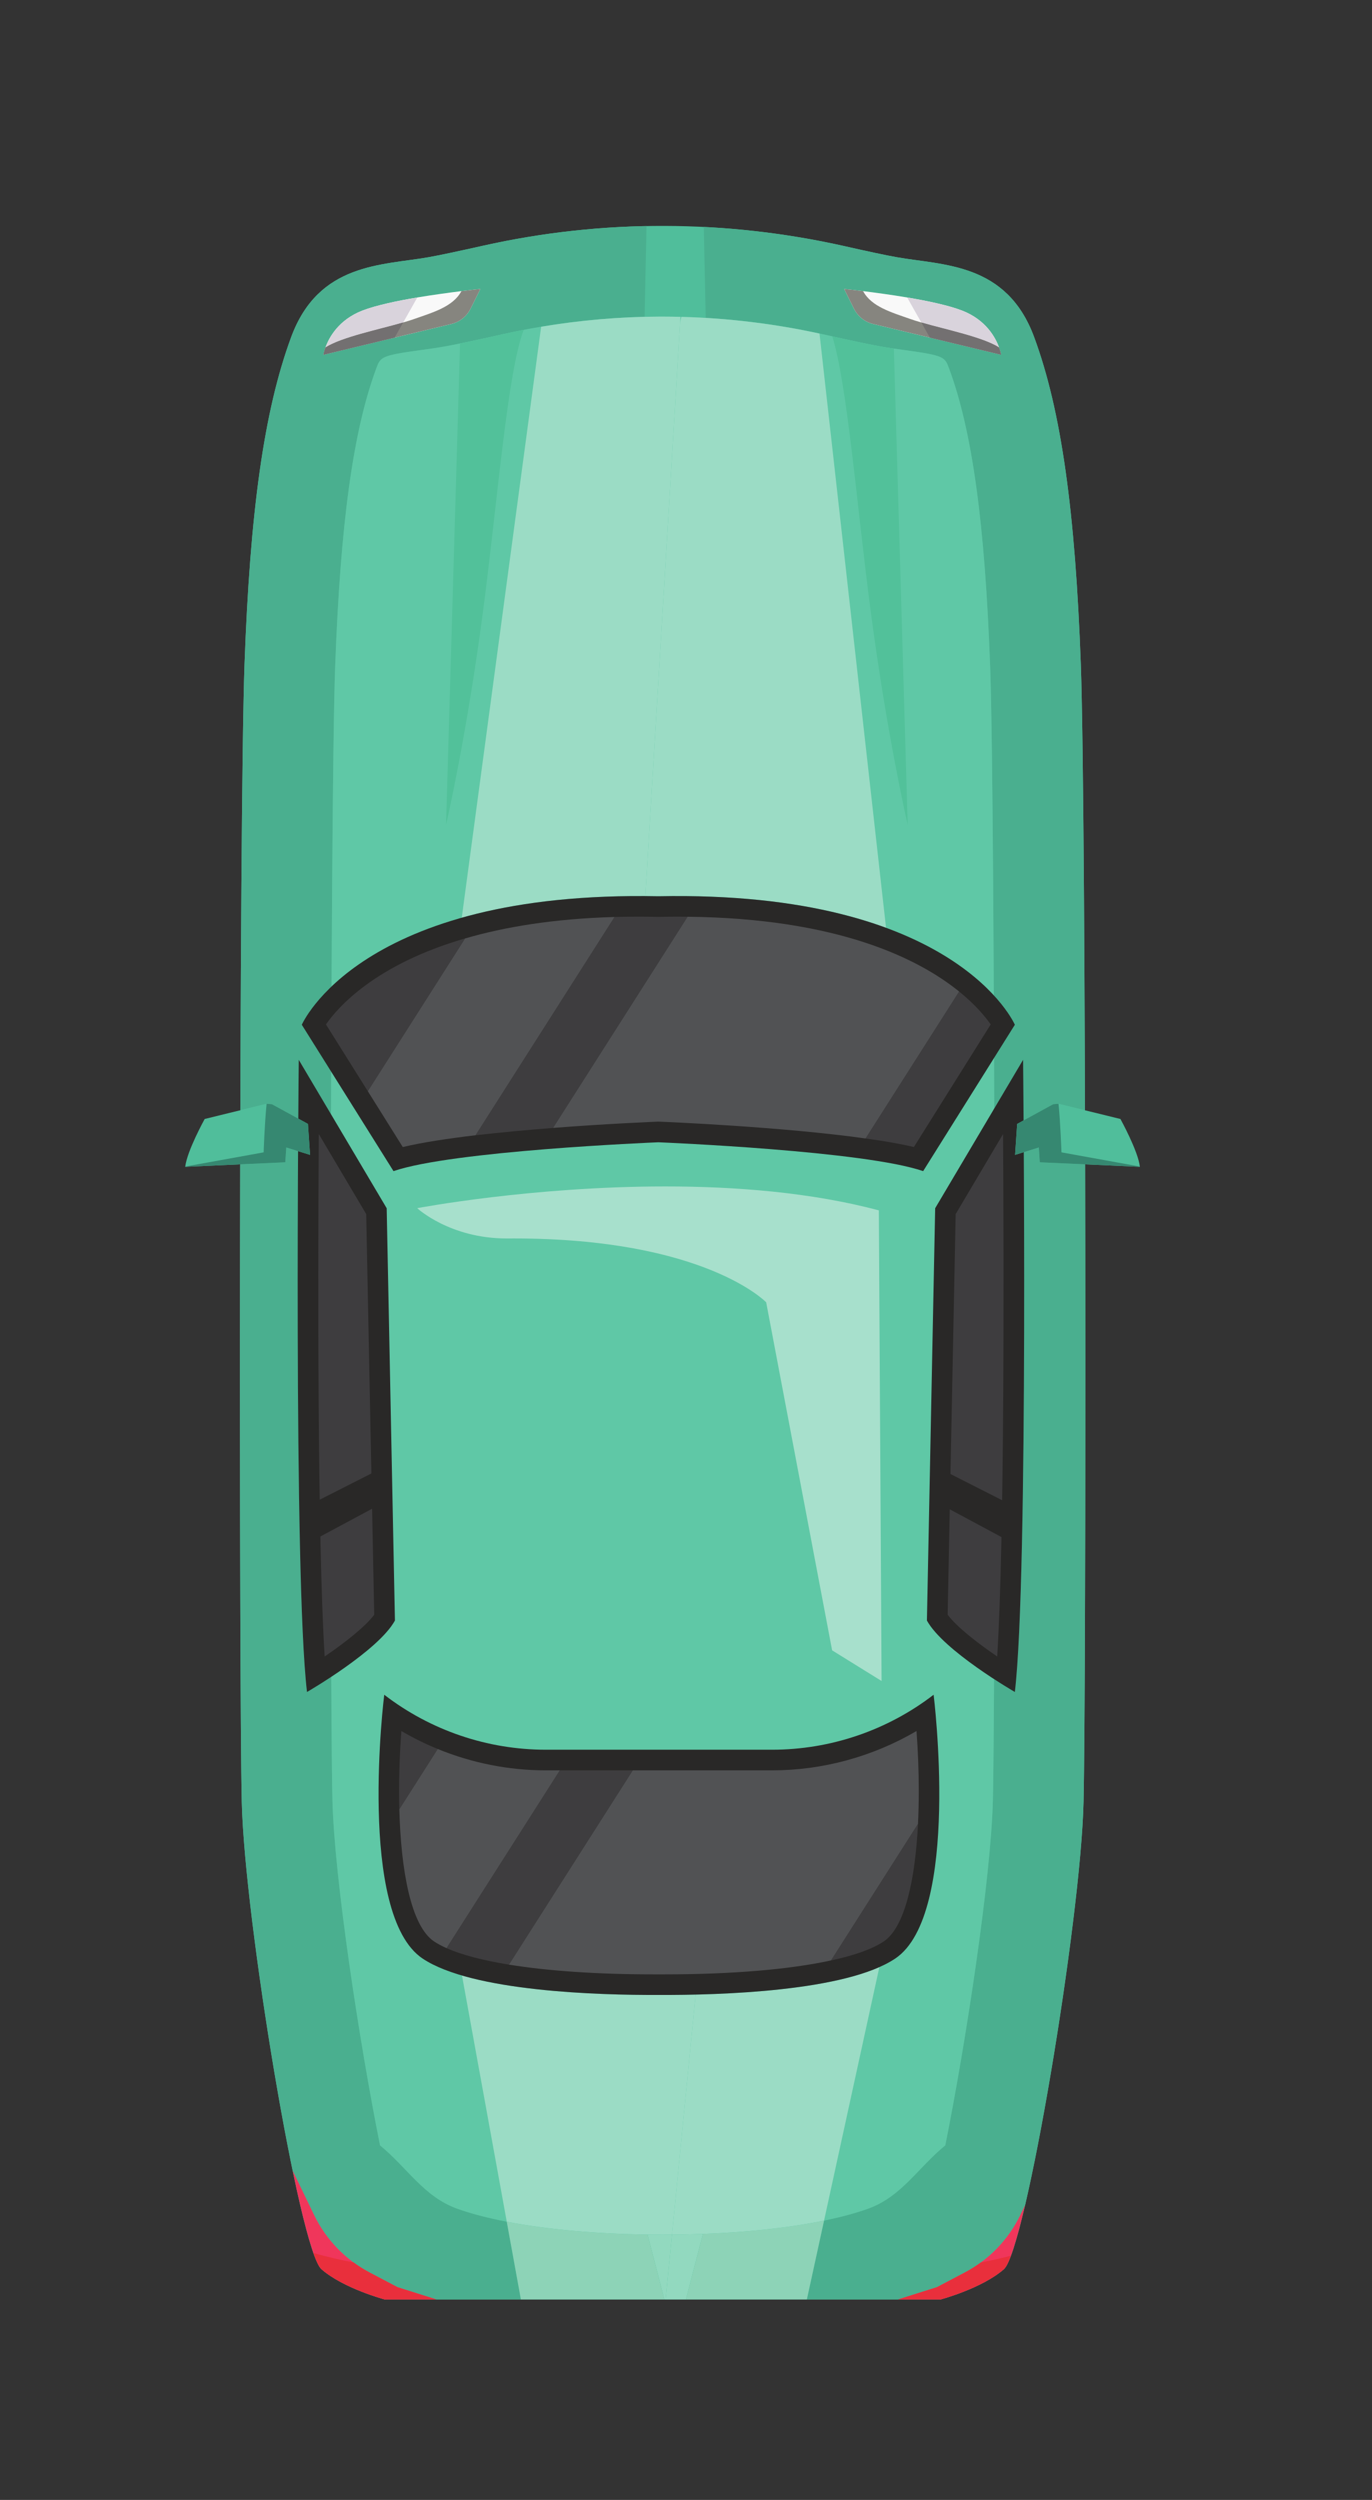 <?xml version="1.0" encoding="UTF-8" standalone="no"?>
<!-- Created with Inkscape (http://www.inkscape.org/) -->

<svg
   xmlns:dc="http://purl.org/dc/elements/1.1/"
   xmlns:cc="http://creativecommons.org/ns#"
   xmlns:rdf="http://www.w3.org/1999/02/22-rdf-syntax-ns#"
   xmlns:svg="http://www.w3.org/2000/svg"
   xmlns="http://www.w3.org/2000/svg"
   xmlns:sodipodi="http://sodipodi.sourceforge.net/DTD/sodipodi-0.dtd"
   xmlns:inkscape="http://www.inkscape.org/namespaces/inkscape"
   width="66.961mm"
   height="121.972mm"
   viewBox="0 0 66.961 121.972"
   version="1.1"
   id="svg1522"
   inkscape:version="0.92.2 5c3e80d, 2017-08-06"
   sodipodi:docname="car_green.svg">
  <rect x="0" y="0" width="66.961" height="121.972" fill="#333333" stroke="none"/>
  <defs
     id="defs1516">
    <clipPath
       clipPathUnits="userSpaceOnUse"
       id="clipPath24">
      <path
         d="m 1678.8,1958.76 c -6.13,410.72 -31.39,677.58 -20.93,803.16 6.76,81.06 1.52,286.57 -3.04,482.24 -2.65,113.62 -70.74,300.33 -174.71,346.24 -21.57,9.52 -339.37,75.83 -462.54,75.83 -116.678,0 -400.506,-65.93 -420.584,-74.79 l -2.363,-1.04 c -103.969,-45.91 -172.067,-239.59 -174.711,-353.21 -4.563,-195.68 -9.801,-394.21 -3.043,-475.27 10.465,-125.58 -14.801,-392.44 -20.934,-803.16 -1.906,-128.07 15.735,-590.56 25.375,-928.63 3.383,-118.54 94.696,-215.821 212.77,-226.778 0,0 293.785,-36.422 392.28,-36.422 98.49,0 414.29,36.422 414.29,36.422 118.08,10.957 209.39,108.238 212.77,226.778 9.64,338.07 27.28,800.56 25.37,928.63"
         id="path22"
         inkscape:connector-curvature="0" />
    </clipPath>
    <clipPath
       clipPathUnits="userSpaceOnUse"
       id="clipPath188">
      <path
         d="m 3086.6,3468.26 c -73.61,70.22 -168.13,114.5 -269.2,126.11 -127.86,14.7 -256.98,14.7 -384.84,0 -101.07,-11.61 -195.58,-55.89 -269.2,-126.11 -93.58,-89.26 -145.99,-213.3 -144.76,-342.62 l 2.08,-217.5 32.02,-336.17 -20.01,-568.29 -10.89,-1153.43 c -0.68,-72.25 41.96,-137.898 108.24,-166.668 67.91,-29.473 140.68,-46.133 214.65,-49.152 l 236.1,-9.641 c 29.44,-1.199 58.94,-1.199 88.38,0 l 236.1,9.641 c 73.97,3.019 146.74,19.679 214.65,49.152 66.29,28.77 108.92,94.418 108.24,166.668 l -10.89,1153.43 -20,568.29 32.02,336.17 2.07,217.5 c 1.23,129.32 -51.18,253.36 -144.76,342.62"
         id="path186"
         inkscape:connector-curvature="0" />
    </clipPath>
    <clipPath
       clipPathUnits="userSpaceOnUse"
       id="clipPath286">
      <path
         d="m 4700.83,3065.95 c -7.67,210.74 -26.83,352.51 -65.15,455.96 -38.31,103.46 -126.44,99.63 -191.58,111.12 -15.02,2.65 -40.65,8.16 -71.18,15.06 -166.23,37.57 -338.75,38.26 -505.07,1.08 -33.66,-7.53 -61.65,-13.53 -76.44,-16.14 -65.14,-11.49 -153.27,-7.66 -191.59,-111.12 -38.32,-103.45 -57.48,-245.22 -65.13,-455.96 -7.67,-210.75 -7.67,-1421.55 -3.84,-1586.31 3.84,-164.77 80.47,-624.558 111.12,-651.378 30.66,-26.821 88.13,-42.153 88.13,-42.153 h 357.66 59.99 357.66 c 0,0 57.47,15.332 88.13,42.153 30.65,26.82 107.29,486.608 111.12,651.378 3.83,164.76 3.83,1375.56 -3.83,1586.31"
         id="path284"
         inkscape:connector-curvature="0" />
    </clipPath>
  </defs>
  <sodipodi:namedview
     id="base"
     pagecolor="#ffffff"
     bordercolor="#666666"
     borderopacity="1.0"
     inkscape:pageopacity="0.0"
     inkscape:pageshadow="2"
     inkscape:zoom="0.35"
     inkscape:cx="678.51985"
     inkscape:cy="158.1433"
     inkscape:document-units="mm"
     inkscape:current-layer="layer1"
     showgrid="false"
     inkscape:window-width="1920"
     inkscape:window-height="1029"
     inkscape:window-x="0"
     inkscape:window-y="27"
     inkscape:window-maximized="1"
     fit-margin-top="10"
     fit-margin-bottom="10"
     fit-margin-left="10"
     fit-margin-right="10" />
  <g
     inkscape:label="Calque 1"
     inkscape:groupmode="layer"
     id="layer1"
     transform="translate(205.605,-68.703)">
    <g
       transform="matrix(0.035,0,0,-0.035,-317.385,208.408)"
       id="g1430">
      <g
         id="g280">
        <g
           clip-path="url(#clipPath286)"
           id="g282">
          <path
             inkscape:connector-curvature="0"
             id="path288"
             style="fill:#50be9b;fill-opacity:1;fill-rule:nonzero;stroke:none"
             d="m 4700.83,3065.95 c -7.67,210.74 -26.83,352.51 -65.15,455.96 -38.31,103.46 -126.44,99.63 -191.58,111.12 -15.02,2.65 -40.65,8.16 -71.18,15.06 -166.23,37.57 -338.75,38.26 -505.07,1.08 -33.66,-7.53 -61.65,-13.53 -76.44,-16.14 -65.14,-11.49 -153.27,-7.66 -191.59,-111.12 -38.32,-103.45 -57.48,-245.22 -65.13,-455.96 -7.67,-210.75 -7.67,-1421.55 -3.84,-1586.31 3.84,-164.77 80.47,-624.558 111.12,-651.378 30.66,-26.821 88.13,-42.153 88.13,-42.153 h 357.66 59.99 357.66 c 0,0 57.47,15.332 88.13,42.153 30.65,26.82 107.29,486.608 111.12,651.378 3.83,164.76 3.83,1375.56 -3.83,1586.31" />
          <path
             inkscape:connector-curvature="0"
             id="path290"
             style="fill:#4aaf8f;fill-opacity:1;fill-rule:nonzero;stroke:none"
             d="m 4446.05,786.109 h -127.23 l 23.99,109.93 c 22.81,4.672 43.46,10.18 61.2,16.52 46.71,16.691 69.5,56.941 107.86,88.381 28.43,141.38 63.85,372.92 66.37,481.64 0.68,29.13 1.23,88.62 1.63,168.29 16.82,-10.94 29,-17.96 29,-17.96 14.06,118.13 13.67,537.74 12.47,752.54 l 20.95,6.53 1.38,-20.64 63.18,-2.88 c 0.22,-96.61 0.32,-194.88 0.32,-289.39 0,-0.17 0,-0.33 0,-0.5 0,-0.16 0,-0.33 0,-0.5 0,-0.16 0,-0.33 0,-0.49 0,-0.17 0,-0.34 0,-0.5 0,-281.65 -0.93,-529.22 -2.51,-597.44 -2.88,-123.7 -46.79,-413.68 -81.47,-561.902 l -6.77,-14 c -12.72,-26.277 -31.63,-48.918 -54.95,-66.047 -0.05,0 -0.1,-0.011 -0.15,-0.019 -7.09,-5.211 -14.54,-9.953 -22.39,-14.082 v 0 l -38.69,-20.36 -54.19,-17.121 m 175.01,1643.601 c -0.36,52.28 -0.7,84.48 -0.7,84.48 l -40.24,-67.9 c -0.07,23.74 -0.15,47.26 -0.24,70.51 l 28.99,46.24 c 0,0 -7.42,17.25 -29.35,41.04 -1,214 -2.66,391.51 -5.06,457.27 -7.3,200.79 -24.99,329.29 -57.35,416.65 -5.9,15.92 -6.66,17.97 -61.79,25.52 -5.12,0.7 -10.19,1.4 -15.17,2.12 v 0.01 c -6.13,0.9 -12.15,1.83 -17.99,2.86 v 0 0 c -14.59,2.57 -36.93,7.24 -67.89,14.18 v 0 c -3,0.66 -6.07,1.36 -9.23,2.07 -54.43,12.3 -109.83,20.19 -165.38,23.57 -1.22,0.27 -1.86,0.41 -1.86,0.41 l -2.69,126.48 c 66.39,-3.33 132.6,-12.39 197.81,-27.13 30.53,-6.9 56.16,-12.41 71.18,-15.06 65.14,-11.49 153.27,-7.66 191.58,-111.12 38.32,-103.45 57.48,-245.22 65.15,-455.96 3.14,-86.36 4.99,-340.69 5.82,-622.13 l -36.92,9.06 -7.42,-0.61 -41.25,-22.56 m -31.39,1067.3 v 0 0 0 0 c 0,0 -0.58,4.03 -2.87,10.23 -4.94,13.8 -18.28,38.51 -51.51,51.38 -18.73,7.24 -47.93,13.45 -76.55,18.28 -22.65,3.79 -44.94,6.78 -61.49,8.85 -15.98,1.95 -26.45,2.99 -26.45,2.99 v 0 0 l 13.57,-27.25 c 5.41,-10.91 15.29,-18.84 27.12,-21.6 l 178.18,-42.88" />
          <path
             inkscape:connector-curvature="0"
             id="path292"
             style="fill:#4aaf8f;fill-opacity:1;fill-rule:nonzero;stroke:none"
             d="m 3920.08,786.109 h -117.92 l -54.19,17.121 -38.69,20.36 v 0 c -7.85,4.129 -15.3,8.871 -22.39,14.082 -0.05,0.008 -0.11,0.019 -0.16,0.027 -23.31,17.133 -42.23,39.762 -54.94,66.039 l -30.03,62.063 c -32.44,156.119 -68.31,402.419 -70.91,513.839 -1.58,68.02 -2.51,314.33 -2.51,594.95 0,0.16 0,0.33 0,0.49 0,0.17 0,0.34 0,0.5 -0.01,95.58 0.1,195.09 0.32,292.9 l 62.88,2.86 1.38,20.64 16.42,-5.11 c -1.2,-214.37 -1.62,-635.56 12.47,-753.96 0,0 14.55,8.39 33.81,21.12 0.41,-81.23 0.96,-141.92 1.65,-171.45 2.52,-108.76 37.95,-340.33 66.38,-481.7 38.34,-31.419 61.12,-71.638 107.79,-88.321 19.72,-7.047 43.04,-13.067 68.92,-18.059 l 19.72,-108.391 m -310.45,1646.071 -36.73,20.09 -7.42,0.61 -36.62,-8.98 c 0.83,281.43 2.69,535.69 5.83,622.05 7.65,210.74 26.81,352.51 65.13,455.96 38.32,103.46 126.45,99.63 191.59,111.12 14.79,2.61 42.78,8.61 76.44,16.14 74.94,16.75 151.1,25.82 227.41,27.28 l -2.69,-126.53 c -66.4,-1.62 -132.6,-9.72 -197.12,-24.15 -19.7,-4.4 -36.23,-8.01 -49.8,-10.86 -3.7,-0.78 -7.19,-1.5 -10.45,-2.17 v 0 c -8.84,-1.81 -16.08,-3.21 -21.82,-4.22 -10.62,-1.88 -21.75,-3.44 -33.18,-5 -55.15,-7.55 -55.91,-9.6 -61.8,-25.52 -32.36,-87.4 -50.06,-215.89 -57.35,-416.65 -2.34,-64.43 -3.98,-236.41 -4.99,-444.9 -31.44,-29.95 -41.51,-53.41 -41.51,-53.41 l 41.02,-65.44 c -0.07,-19.66 -0.14,-39.47 -0.2,-59.45 l -45.06,76.04 c 0,0 -0.33,-31.17 -0.68,-82.01 m 253.93,1156.56 c 0,0 -10.45,-1.04 -26.43,-2.99 -16.55,-2.07 -38.85,-5.06 -61.5,-8.85 -28.62,-4.83 -57.82,-11.04 -76.56,-18.28 -33.21,-12.87 -46.55,-37.58 -51.49,-51.38 -2.3,-6.2 -2.87,-10.23 -2.87,-10.23 v 0 0 l 178.17,42.88 c 11.84,2.76 21.72,10.69 27.13,21.6 l 13.55,27.25 v 0" />
          <path
             inkscape:connector-curvature="0"
             id="path294"
             style="fill:#5fc8a6;fill-opacity:1;fill-rule:nonzero;stroke:none"
             d="m 3831.44,912.559 c -46.67,16.683 -69.45,56.902 -107.79,88.321 -28.43,141.37 -63.86,372.94 -66.38,481.7 -3.97,170.53 -3.41,1381.06 3.78,1578.77 7.29,200.76 24.99,329.25 57.35,416.65 5.89,15.92 6.65,17.97 61.8,25.52 11.43,1.56 22.56,3.12 33.18,5 15.64,2.76 42.47,8.4 82.07,17.25 72.57,16.23 147.25,24.45 221.97,24.45 76.28,0 152.86,-8.56 227.62,-25.46 35.88,-8.11 61.1,-13.43 77.12,-16.25 10.58,-1.87 21.73,-3.43 33.16,-4.99 55.13,-7.55 55.89,-9.6 61.79,-25.52 32.36,-87.36 50.05,-215.86 57.35,-416.65 7.21,-197.96 7.76,-1408.39 3.78,-1578.77 -2.52,-108.72 -37.94,-340.26 -66.37,-481.64 -38.36,-31.44 -61.15,-71.69 -107.86,-88.381 -134.79,-48.18 -437.78,-48.18 -572.57,0" />
          <path
             inkscape:connector-curvature="0"
             id="path296"
             style="fill:#9bdcc5;fill-opacity:1;fill-rule:nonzero;stroke:none"
             d="m 4429.23,2698.22 c -69.09,25.43 -163.2,44.23 -290.39,44.23 -8.9,0 -17.9,-0.09 -27.13,-0.28 -6.1,0.13 -12.12,0.21 -18.08,0.25 l 48.51,799.88 1.69,7.55 c 64.61,-1.67 129.24,-9.51 192.64,-23.28 l 92.76,-828.35" />
          <path
             inkscape:connector-curvature="0"
             id="path298"
             style="fill:#92d9bf;fill-opacity:1;fill-rule:nonzero;stroke:none"
             d="m 4112.67,3550.21 c 0.05,0 0.1,0 0.14,0 -0.04,0 -0.1,0 -0.14,0 m 0.64,0 c 0.11,0 0.22,0 0.33,0 -0.11,0 -0.22,0 -0.33,0 m 0.73,0 c 0.2,0 0.39,0.01 0.6,0.01 -0.2,0 -0.4,-0.01 -0.6,-0.01 m 0.95,0.01 c 0.19,0 0.38,0 0.57,0 -0.19,0 -0.38,0 -0.57,0 m 0.84,0 c 0.19,0 0.38,0 0.56,0 -0.18,0 -0.37,0 -0.56,0 m 0.8,0 c 0.26,0 0.53,0 0.79,0 -0.26,0 -0.53,0 -0.79,0" />
          <path
             inkscape:connector-curvature="0"
             id="path300"
             style="fill:#9bdcc5;fill-opacity:1;fill-rule:nonzero;stroke:none"
             d="m 3837.61,2712.29 110.69,823.79 c 54.19,9.12 109.26,13.87 164.37,14.13 0.04,0 0.1,0 0.14,0 0.17,0 0.34,0 0.5,0 0.11,0 0.22,0 0.33,0 0.13,0 0.26,0 0.4,0 0.2,0 0.4,0.01 0.6,0.01 0.11,0 0.23,0 0.35,0 0.19,0 0.38,0 0.57,0 0.09,0 0.18,0 0.27,0 0.19,0 0.38,0 0.56,0 0.08,0 0.16,0 0.24,0 0.26,0 0.53,0 0.79,0 v 0 c 8.39,0 16.79,-0.15 25.18,-0.36 l -0.46,-7.56 -48.51,-799.88 c -3.03,0.02 -6.06,0.03 -9.06,0.03 -102.33,0 -183.26,-12.17 -246.96,-30.16" />
          <path
             inkscape:connector-curvature="0"
             id="path302"
             style="fill:#92d9bf;fill-opacity:1;fill-rule:nonzero;stroke:none"
             d="m 4121.88,786.109 h -1.76 c -6.35,24.852 -14.42,56.11 -23.43,90.473 7.01,-0.102 14.02,-0.152 21.03,-0.152 4.36,0 8.7,0.019 13.06,0.058 l -8.9,-90.379" />
          <path
             inkscape:connector-curvature="0"
             id="path304"
             style="fill:#8dd3b7;fill-opacity:1;fill-rule:nonzero;stroke:none"
             d="M 4120.12,786.109 H 3920.08 L 3900.36,894.5 c 56.87,-10.949 126.05,-16.93 196.33,-17.918 9.01,-34.363 17.08,-65.621 23.43,-90.473" />
          <path
             inkscape:connector-curvature="0"
             id="path306"
             style="fill:#9bdcc5;fill-opacity:1;fill-rule:nonzero;stroke:none"
             d="m 4117.72,876.43 c -7.01,0 -14.02,0.05 -21.03,0.152 -70.28,0.988 -139.46,6.969 -196.33,17.918 l -62.41,343.16 c 80.08,-23.33 198.81,-27.09 267.09,-27.09 2.58,0 5.07,0.01 7.5,0.02 2.42,-0.01 4.93,-0.02 7.5,-0.02 12.95,0 27.72,0.14 43.69,0.51 l -32.95,-334.592 c -4.36,-0.039 -8.7,-0.058 -13.06,-0.058" />
          <path
             inkscape:connector-curvature="0"
             id="path308"
             style="fill:#92d9bf;fill-opacity:1;fill-rule:nonzero;stroke:none"
             d="m 4150.23,786.109 h -28.35 l 8.9,90.379 c 14.43,0.121 28.84,0.461 43.12,1 -9.11,-34.707 -17.26,-66.308 -23.67,-91.379" />
          <path
             inkscape:connector-curvature="0"
             id="path310"
             style="fill:#8dd3b7;fill-opacity:1;fill-rule:nonzero;stroke:none"
             d="m 4318.82,786.109 h -168.59 c 6.41,25.071 14.56,56.672 23.67,91.379 61.13,2.344 119.97,8.524 168.91,18.551 l -23.99,-109.93" />
          <path
             inkscape:connector-curvature="0"
             id="path312"
             style="fill:#9bdcc5;fill-opacity:1;fill-rule:nonzero;stroke:none"
             d="m 4130.78,876.488 32.95,334.592 c 80.73,1.92 192.27,10.04 256.19,38.3 l -77.11,-353.341 c -48.94,-10.027 -107.78,-16.207 -168.91,-18.551 -14.28,-0.539 -28.69,-0.879 -43.12,-1" />
          <path
             inkscape:connector-curvature="0"
             id="path314"
             style="fill:#f0365b;fill-opacity:1;fill-rule:nonzero;stroke:none"
             d="m 3585.81,998.77 29.67,-129.821 c 5.4,-23.617 20.58,-43.82 41.77,-55.59 l 52.56,-29.211 128.76,-9.539 -90.6,28.621 -38.69,20.36 c -33.73,17.75 -60.89,45.84 -77.49,80.148 l -45.98,95.032" />
          <path
             inkscape:connector-curvature="0"
             id="path316"
             style="fill:#3d9360;fill-opacity:1;fill-rule:nonzero;stroke:none"
             d="m 3802.16,786.109 v 0 l -54.19,17.121 54.19,-17.121 m -92.88,37.481 c -7.9,4.16 -15.43,8.871 -22.55,14.109 0.05,-0.008 0.11,-0.019 0.16,-0.027 7.09,-5.211 14.54,-9.953 22.39,-14.082" />
          <path
             inkscape:connector-curvature="0"
             id="path318"
             style="fill:#e92f3c;fill-opacity:1;fill-rule:nonzero;stroke:none"
             d="m 3802.16,786.109 h -72.06 c 0,0 -57.47,15.332 -88.13,42.153 -3.28,2.867 -7.09,10.699 -11.28,22.597 9.76,-2.738 19.55,-5.3 29.43,-7.57 8.83,-2.039 17.7,-3.898 26.61,-5.59 7.12,-5.238 14.65,-9.949 22.55,-14.109 v 0 l 38.69,-20.36 54.19,-17.121" />
          <path
             inkscape:connector-curvature="0"
             id="path320"
             style="fill:#f0365b;fill-opacity:1;fill-rule:nonzero;stroke:none"
             d="m 4662.39,998.77 -29.67,-129.821 c -5.4,-23.617 -20.58,-43.82 -41.76,-55.59 l -52.56,-29.211 -128.77,-9.539 90.61,28.621 38.69,20.36 c 33.73,17.75 60.88,45.84 77.49,80.148 l 45.97,95.032" />
          <path
             inkscape:connector-curvature="0"
             id="path322"
             style="fill:#3d9360;fill-opacity:1;fill-rule:nonzero;stroke:none"
             d="m 4538.93,823.59 c 7.85,4.129 15.3,8.871 22.39,14.082 0.05,0.008 0.1,0.019 0.15,0.019 -7.12,-5.23 -14.65,-9.941 -22.54,-14.101" />
          <path
             inkscape:connector-curvature="0"
             id="path324"
             style="fill:#e92f3c;fill-opacity:1;fill-rule:nonzero;stroke:none"
             d="m 4505.41,786.109 h -59.36 l 54.19,17.121 38.69,20.36 v 0 c 7.89,4.16 15.42,8.871 22.54,14.101 8.9,1.7 17.78,3.559 26.62,5.598 5.13,1.18 10.24,2.441 15.34,3.762 -3.64,-9.762 -6.98,-16.242 -9.89,-18.789 -30.66,-26.821 -88.13,-42.153 -88.13,-42.153" />
        </g>
      </g>
      <path
         inkscape:connector-curvature="0"
         id="path326"
         style="fill:#292827;fill-opacity:1;fill-rule:nonzero;stroke:none"
         d="m 4608.87,2563.04 c 0,0 -80.58,187.61 -497.16,179.13 -416.59,8.48 -497.16,-179.13 -497.16,-179.13 L 3742.43,2359 c 81.94,28.24 359.54,39.82 369.28,40.22 9.74,-0.4 287.34,-11.98 369.28,-40.22 l 127.88,204.04" />
      <path
         inkscape:connector-curvature="0"
         id="path328"
         style="fill:#3e3d3f;fill-opacity:1;fill-rule:nonzero;stroke:none"
         d="m 4468.06,2392.57 c -18.74,4.48 -41.97,8.5 -67.37,11.95 l 130.47,204.85 c -56.44,45.63 -168.41,101.96 -378.65,104.26 l -187.6,-294.39 v 0 c -35.16,-2.76 -72.76,-6.21 -108.05,-10.23 l 193.8,304.27 c -85.4,-2.41 -153.79,-14.02 -208.28,-29.89 h -0.11 l -135.65,-213 -58.39,93.11 c 17.36,24.95 69.66,83.8 194.04,119.89 h 0.11 c 54.49,15.87 122.88,27.48 208.28,29.89 11.05,0.35 22.31,0.46 33.92,0.46 8.74,0 17.59,-0.11 26.55,-0.34 h 1.15 c 9.09,0.23 17.82,0.34 26.56,0.34 4.6,0 9.19,0 13.67,-0.11 210.24,-2.3 322.21,-58.63 378.65,-104.26 22.87,-18.51 36.56,-35.18 44.03,-45.87 l -107.13,-170.93" />
      <path
         inkscape:connector-curvature="0"
         id="path330"
         style="fill:#292827;fill-opacity:1;fill-rule:nonzero;stroke:none"
         d="m 4497.74,2307.28 122.62,206.91 c 0,0 7.67,-720.35 -11.49,-881.28 0,0 -99.63,57.47 -122.62,99.62 l 11.49,574.75" />
      <path
         inkscape:connector-curvature="0"
         id="path332"
         style="fill:#3e3d3f;fill-opacity:1;fill-rule:nonzero;stroke:none"
         d="m 4584.24,1682.4 c -28.22,19.2 -56.78,41.67 -69.08,58.23 l 11.17,558.51 66.1,111.56 c 1.14,-184.19 2.08,-565.38 -8.19,-728.3" />
      <path
         inkscape:connector-curvature="0"
         id="path334"
         style="fill:#292827;fill-opacity:1;fill-rule:nonzero;stroke:none"
         d="m 3732.93,2307.28 -122.62,206.91 c 0,0 -7.65,-720.35 11.5,-881.28 0,0 99.62,57.47 122.61,99.62 l -11.49,574.75" />
      <path
         inkscape:connector-curvature="0"
         id="path336"
         style="fill:#3e3d3f;fill-opacity:1;fill-rule:nonzero;stroke:none"
         d="m 3646.45,1682.4 c -10.28,162.92 -9.35,544.11 -8.21,728.3 l 66.12,-111.56 11.17,-558.51 c -12.31,-16.56 -40.87,-39.03 -69.08,-58.23" />
      <path
         inkscape:connector-curvature="0"
         id="path338"
         style="fill:#292827;fill-opacity:1;fill-rule:nonzero;stroke:none"
         d="m 4495.58,1629.07 c -64.6,-49.69 -143.81,-76.63 -225.32,-76.63 h -315.45 c -81.5,0 -160.71,26.94 -225.31,76.63 0,0 -38.32,-306.53 53.64,-367.84 68.87,-45.91 245.2,-50.99 329.4,-50.64 84.2,-0.35 260.52,4.73 329.39,50.64 91.97,61.31 53.65,367.84 53.65,367.84" />
      <path
         inkscape:connector-curvature="0"
         id="path340"
         style="fill:#3e3d3f;fill-opacity:1;fill-rule:nonzero;stroke:none"
         d="m 3903.42,1252.84 v 0 c -36.44,5.98 -66.1,13.68 -87.02,22.99 l 157.95,247.83 h -19.55 c -51.72,0 -102.99,10.24 -150.7,29.78 l -53.56,-84.04 v 0 c -0.92,36.45 0.22,74.15 2.87,109.1 16.32,-9.54 33.22,-17.93 50.69,-25.06 47.71,-19.54 98.98,-29.78 150.7,-29.78 h 315.42 c 70.7,0 140.7,19.2 201.51,54.84 2,-26.82 3.14,-55.12 3.15,-83.24 -0.01,28.12 -1.15,56.42 -3.15,83.24 -60.81,-35.64 -130.81,-54.84 -201.51,-54.84 h -194.15 l -172.65,-270.82 m 449.11,5.86 121.27,190.36 c -3.79,-76.55 -17.93,-144.03 -47.82,-163.91 -15.63,-10.46 -40.7,-19.44 -73.45,-26.45" />
      <path
         inkscape:connector-curvature="0"
         id="path342"
         style="fill:#50be9b;fill-opacity:1;fill-rule:nonzero;stroke:none"
         d="m 4783.2,2365.17 -0.1,-0.18 -139.43,6.35 -1.38,20.64 -33.13,-10.32 2.93,43.14 50.22,27.47 7.42,0.61 86.35,-21.18 c 0,0 24.61,-44.49 27.12,-66.53" />
      <path
         inkscape:connector-curvature="0"
         id="path344"
         style="fill:#368871;fill-opacity:1;fill-rule:nonzero;stroke:none"
         d="m 4783.1,2364.99 -76.25,3.47 -63.18,2.88 -1.38,20.64 -20.95,-6.53 -12.18,-3.79 2.93,43.14 50.22,27.47 7.42,0.61 c 2.76,-27.04 4.14,-67.71 4.14,-67.71 l 109.23,-19.77 v -0.41" />
      <path
         inkscape:connector-curvature="0"
         id="path346"
         style="fill:#50be9b;fill-opacity:1;fill-rule:nonzero;stroke:none"
         d="m 3452.01,2365.17 0.1,-0.18 139.43,6.35 1.38,20.64 33.13,-10.32 -2.93,43.14 -50.22,27.47 -7.42,0.61 -86.35,-21.18 c 0,0 -24.62,-44.49 -27.12,-66.53" />
      <path
         inkscape:connector-curvature="0"
         id="path348"
         style="fill:#368871;fill-opacity:1;fill-rule:nonzero;stroke:none"
         d="m 3452.11,2364.99 v 0.41 l 109.23,19.77 c 0,0 1.38,40.67 4.14,67.71 l 7.42,-0.61 50.22,-27.47 2.93,-43.14 -16.71,5.21 -16.42,5.11 -1.38,-20.64 -62.88,-2.86 -76.55,-3.49" />
      <path
         inkscape:connector-curvature="0"
         id="path350"
         style="fill:#a7e0cc;fill-opacity:1;fill-rule:nonzero;stroke:none"
         d="m 4423.03,1648.23 -68.97,42.73 -91.96,485.18 c 0,0 -85.37,89.02 -351.7,89.02 -2.81,0 -5.63,-0.01 -8.48,-0.03 -0.52,-0.01 -1.06,-0.01 -1.58,-0.01 -79.58,0 -124.86,42.24 -124.86,42.24 0,0 158.87,30.31 346.07,30.31 97.69,0 203.05,-8.24 297.65,-33.35 l 3.83,-656.09" />
      <path
         inkscape:connector-curvature="0"
         id="path352"
         style="fill:#515254;fill-opacity:1;fill-rule:nonzero;stroke:none"
         d="m 3755.36,2392.57 -48.74,77.82 135.65,213 h 0.11 c 54.49,15.87 122.88,27.48 208.28,29.89 l -193.8,-304.27 v 0 h -0.11 c -38.63,-4.6 -74.48,-10.01 -101.39,-16.44" />
      <path
         inkscape:connector-curvature="0"
         id="path354"
         style="fill:#515254;fill-opacity:1;fill-rule:nonzero;stroke:none"
         d="m 4400.69,2404.52 v 0 c -115.75,16.33 -278.76,23.11 -287.84,23.46 h -2.29 c -5.64,-0.24 -69.9,-2.88 -145.65,-8.74 l 187.6,294.39 c 210.24,-2.3 322.21,-58.63 378.65,-104.26 l -130.47,-204.85" />
      <path
         inkscape:connector-curvature="0"
         id="path356"
         style="fill:#515254;fill-opacity:1;fill-rule:nonzero;stroke:none"
         d="m 3816.4,1275.83 v 0 c -6.66,2.99 -12.53,6.09 -17.36,9.32 -32.53,21.71 -46.21,99.54 -48.5,184.25 l 53.56,84.04 c 47.71,-19.54 98.98,-29.78 150.7,-29.78 h 19.55 L 3816.4,1275.83" />
      <path
         inkscape:connector-curvature="0"
         id="path358"
         style="fill:#515254;fill-opacity:1;fill-rule:nonzero;stroke:none"
         d="m 4120.21,1239.28 h -15.29 c -78.5,0 -147.59,4.83 -201.5,13.56 l 172.65,270.82 h 194.15 c 70.7,0 140.7,19.2 201.51,54.84 2,-26.82 3.14,-55.12 3.15,-83.24 0,-15.51 -0.35,-30.96 -1.08,-46.08 v -0.12 0 L 4352.53,1258.7 v 0 h -0.12 c -57.24,-12.53 -137.82,-19.42 -232.2,-19.42" />
      <path
         inkscape:connector-curvature="0"
         id="path360"
         style="fill:#f9f9f9;fill-opacity:1;fill-rule:nonzero;stroke:none"
         d="m 4589.67,3497.01 -99.32,23.91 -78.86,18.97 c -11.83,2.76 -21.71,10.69 -27.12,21.6 l -13.57,27.25 c 0,0 10.47,-1.04 26.45,-2.99 16.55,-2.07 38.84,-5.06 61.49,-8.85 28.62,-4.83 57.82,-11.04 76.55,-18.28 33.23,-12.87 46.57,-37.58 51.51,-51.38 2.29,-6.2 2.87,-10.23 2.87,-10.23" />
      <path
         inkscape:connector-curvature="0"
         id="path362"
         style="fill:#86857f;fill-opacity:1;fill-rule:nonzero;stroke:none"
         d="m 4589.67,3497.01 -178.18,42.88 c -11.83,2.76 -21.71,10.69 -27.12,21.6 l -13.57,27.25 c 0,0 10.47,-1.04 26.45,-2.99 11.6,-21.84 39.92,-29.72 66.01,-38.93 32.57,-11.49 97.71,-22.99 123.54,-39.58 2.29,-6.2 2.87,-10.23 2.87,-10.23" />
      <path
         inkscape:connector-curvature="0"
         id="path364"
         style="fill:#d9d3dc;fill-opacity:1;fill-rule:nonzero;stroke:none"
         d="m 4586.8,3507.24 c -22.27,14.3 -73.72,24.81 -108.37,34.8 -0.43,0.78 -0.87,1.56 -1.3,2.33 -6.2,10.81 -12.3,21.72 -18.39,32.53 28.62,-4.83 57.82,-11.04 76.55,-18.28 33.23,-12.87 46.57,-37.58 51.51,-51.38" />
      <path
         inkscape:connector-curvature="0"
         id="path366"
         style="fill:#737071;fill-opacity:1;fill-rule:nonzero;stroke:none"
         d="m 4589.67,3497.01 -99.32,23.91 c -3.93,7.04 -7.96,14.08 -11.92,21.12 34.65,-9.99 86.1,-20.5 108.37,-34.8 v 0 c 2.29,-6.2 2.87,-10.23 2.87,-10.23" />
      <path
         inkscape:connector-curvature="0"
         id="path368"
         style="fill:#f9f9f9;fill-opacity:1;fill-rule:nonzero;stroke:none"
         d="m 3644.71,3497.01 99.31,23.91 78.86,18.97 c 11.84,2.76 21.72,10.69 27.13,21.6 l 13.55,27.25 c 0,0 -10.45,-1.04 -26.43,-2.99 -16.55,-2.07 -38.85,-5.06 -61.5,-8.85 -28.62,-4.83 -57.82,-11.04 -76.56,-18.28 -33.21,-12.87 -46.55,-37.58 -51.49,-51.38 -2.3,-6.2 -2.87,-10.23 -2.87,-10.23" />
      <path
         inkscape:connector-curvature="0"
         id="path370"
         style="fill:#86857f;fill-opacity:1;fill-rule:nonzero;stroke:none"
         d="m 3644.71,3497.01 178.17,42.88 c 11.84,2.76 21.72,10.69 27.13,21.6 l 13.55,27.25 c 0,0 -10.45,-1.04 -26.43,-2.99 -11.61,-21.84 -39.92,-29.72 -66.02,-38.93 -32.57,-11.49 -97.7,-22.99 -123.53,-39.58 -2.3,-6.2 -2.87,-10.23 -2.87,-10.23" />
      <path
         inkscape:connector-curvature="0"
         id="path372"
         style="fill:#d9d3dc;fill-opacity:1;fill-rule:nonzero;stroke:none"
         d="m 3647.58,3507.24 c 4.94,13.8 18.28,38.51 51.49,51.38 18.74,7.24 47.94,13.45 76.56,18.28 -6.09,-10.81 -12.18,-21.72 -18.39,-32.53 -0.44,-0.78 -0.87,-1.55 -1.31,-2.33 -34.64,-9.99 -86.09,-20.5 -108.35,-34.8" />
      <path
         inkscape:connector-curvature="0"
         id="path374"
         style="fill:#737071;fill-opacity:1;fill-rule:nonzero;stroke:none"
         d="m 3644.71,3497.01 c 0,0 0.57,4.03 2.87,10.23 v 0 c 22.26,14.3 73.71,24.81 108.35,34.8 -3.95,-7.04 -7.97,-14.08 -11.91,-21.12 l -99.31,-23.91" />
      <path
         inkscape:connector-curvature="0"
         id="path376"
         style="fill:#292827;fill-opacity:1;fill-rule:nonzero;stroke:none"
         d="m 4502.54,1895.91 106.33,-57.05 2.87,50.9 -114.95,58.32 5.75,-52.17" />
      <path
         inkscape:connector-curvature="0"
         id="path378"
         style="fill:#292827;fill-opacity:1;fill-rule:nonzero;stroke:none"
         d="m 3726.62,1895.91 -106.33,-57.05 -2.87,50.9 114.95,58.32 -5.75,-52.17" />
      <path
         inkscape:connector-curvature="0"
         id="path380"
         style="fill:#44a182;fill-opacity:1;fill-rule:nonzero;stroke:none"
         d="m 4440.15,3505.64 c -6.14,0.9 -12.15,1.84 -17.99,2.87 5.84,-1.03 11.86,-1.96 17.99,-2.86 v 0 m -17.99,2.86 c -14.61,2.58 -36.87,7.22 -67.89,14.17 0,0.01 0,0.01 0,0.01 30.96,-6.94 53.3,-11.61 67.89,-14.18" />
      <path
         inkscape:connector-curvature="0"
         id="path382"
         style="fill:#52c19a;fill-opacity:1;fill-rule:nonzero;stroke:none"
         d="m 4459.43,2841.8 c 0,0 -28.74,123.57 -51.73,298.86 -19.35,147.55 -32.59,315.42 -53.43,382.03 31.02,-6.96 53.28,-11.6 67.89,-14.18 v 0 0 c 5.84,-1.03 11.85,-1.97 17.99,-2.87 l 19.28,-663.84" />
      <path
         inkscape:connector-curvature="0"
         id="path384"
         style="fill:#44a182;fill-opacity:1;fill-rule:nonzero;stroke:none"
         d="m 3835.2,3512.74 v 0 c 3.26,0.67 6.75,1.39 10.45,2.17 -3.7,-0.78 -7.19,-1.51 -10.45,-2.17" />
      <path
         inkscape:connector-curvature="0"
         id="path386"
         style="fill:#52c19a;fill-opacity:1;fill-rule:nonzero;stroke:none"
         d="m 3815.71,2841.8 19.49,670.94 c 3.26,0.66 6.75,1.39 10.45,2.17 13.57,2.85 30.09,6.45 49.8,10.86 9.48,2.12 19.01,4.09 28.56,5.93 -22.68,-59.11 -36.27,-236.24 -56.57,-391.04 -22.99,-175.29 -51.73,-298.86 -51.73,-298.86" />
    </g>
  </g>
</svg>
